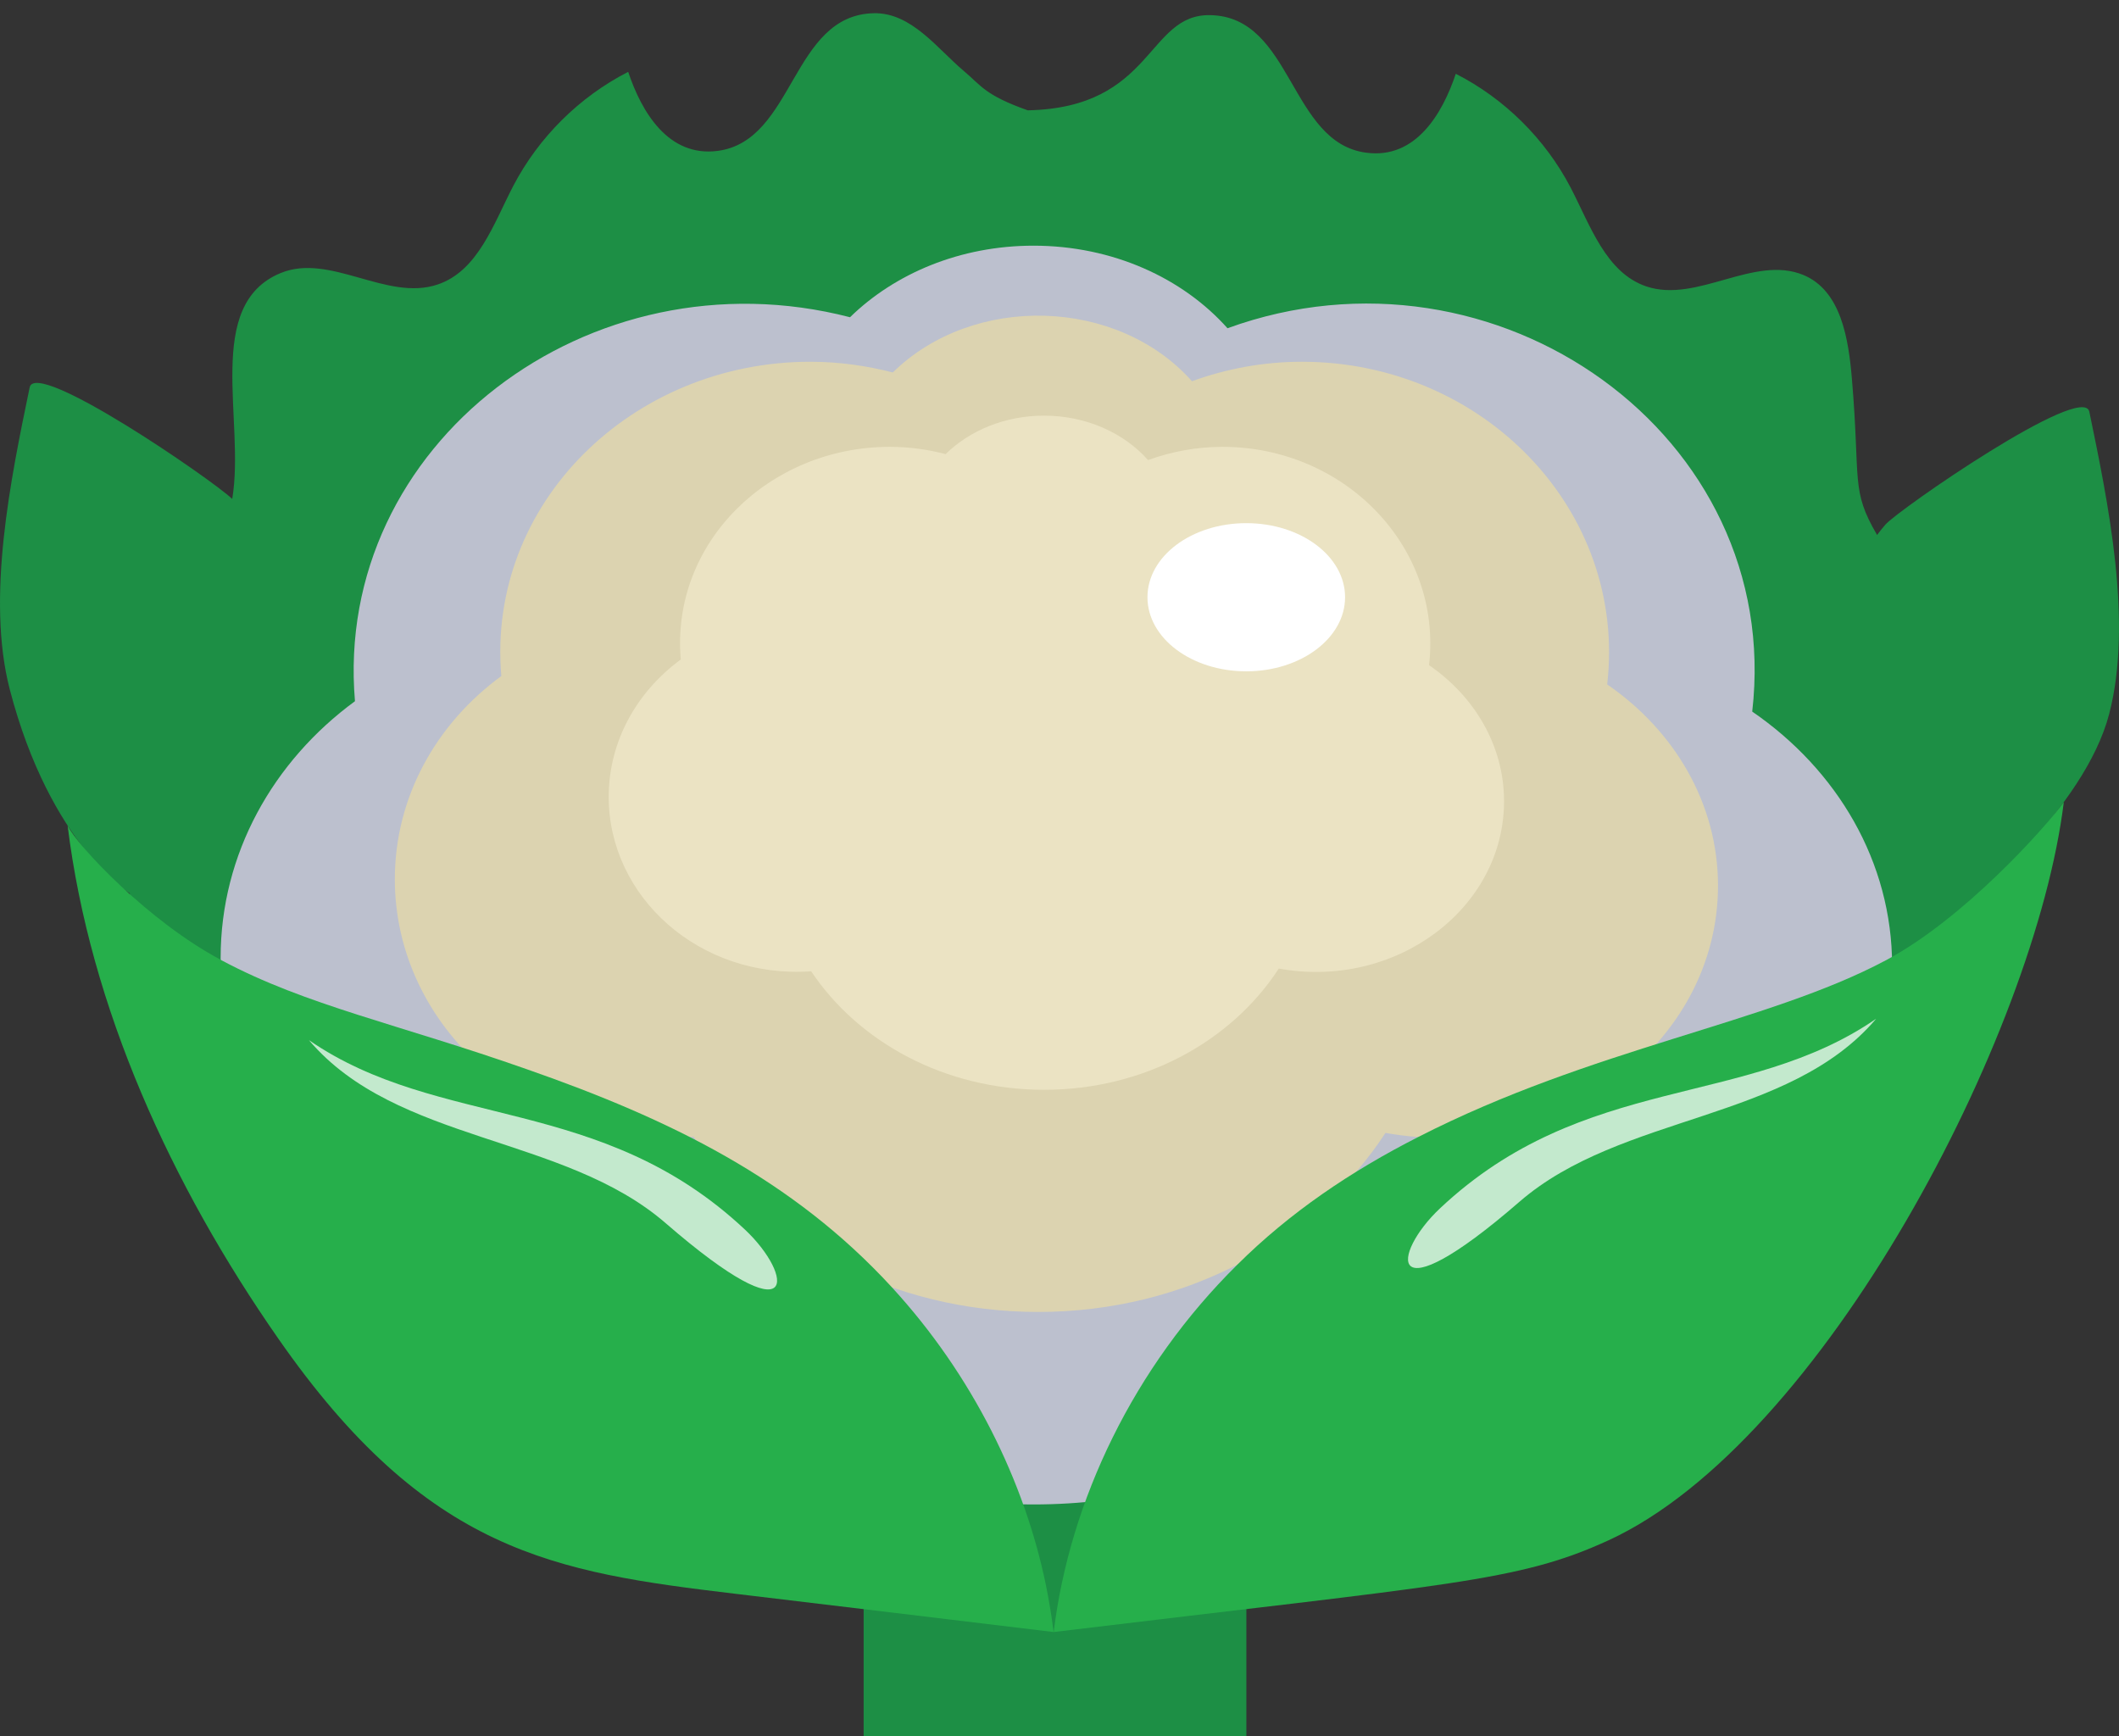 <?xml version="1.0" encoding="utf-8"?>
<!-- Generator: Adobe Illustrator 25.4.1, SVG Export Plug-In . SVG Version: 6.00 Build 0)  -->
<svg version="1.1" id="Layer_1" xmlns="http://www.w3.org/2000/svg" xmlns:xlink="http://www.w3.org/1999/xlink" x="0px" y="0px"
	 viewBox="0 0 209.95 171.99" style="enable-background:new 0 0 209.95 171.99;" xml:space="preserve">
<rect x="0" y="0" width="209.95" height="171.99" fill="#333333" stroke="none"/>
<style type="text/css">
	.st0{fill:#1D8F45;}
	.st1{fill:#BCC0CE;}
	.st2{fill:#DCD3B0;}
	.st3{fill:#EBE3C3;}
	.st4{fill:#26AF4B;}
	.st5{fill:#FFFFFF;fill-opacity:0.72;}
	.st6{fill:#FFFFFF;}
</style>
<g>
	<rect x="85.57" y="157.5" class="st0" width="37.92" height="14.49"/>
	<path class="st0" d="M207.01,40.79c-0.62-2.96-18.94,9.72-20.21,11.19c-0.29,0.34-0.57,0.68-0.82,1.02
		c-2.63-4.51-1.63-5.23-2.49-15.43c-0.34-4.03-1.08-8.78-4.82-10.33c-4.89-2.01-10.52,2.82-15.54,1.14
		c-4.02-1.35-5.56-6.04-7.52-9.81c-2.51-4.8-6.54-8.8-11.37-11.26c-1.33,3.97-3.98,8.47-8.86,7.82
		c-7.63-0.98-7.29-13.47-15.46-13.63c-6.32-0.13-5.57,9.18-18.09,9.43c0,0,0,0-0.01,0c-0.01,0-0.01,0-0.02-0.01
		c-4.22-1.5-4.55-2.41-6.32-3.9c-2.6-2.19-5.18-5.79-8.9-5.71C78.4,1.48,78.73,13.96,71.1,14.95c-4.88,0.63-7.53-3.85-8.86-7.83
		c-4.83,2.47-8.86,6.47-11.37,11.27c-1.96,3.76-3.5,8.46-7.52,9.8c-5.02,1.69-10.65-3.15-15.54-1.14c-7.65,3.15-3.5,14.63-4.8,22.38
		C20.94,47.47,3.54,35.51,2.94,38.38c-1.87,9.02-4.33,20.84-1.97,29.93c4.01,15.4,11.89,20.2,11.89,20.2
		c1.96,39.64,41.82,71.31,90.76,71.43c49.9,0,88.74-31.87,91.28-70.44c0,0,11.62-9.32,14.08-18.78
		C211.34,61.64,208.88,49.82,207.01,40.79z"/>
	<path class="st1" d="M173.61,70.5c3.15-27.32-25.36-47.66-51.99-37.98c-4.43-4.97-11.38-8.18-19.22-8.18
		c-7.25,0-13.74,2.75-18.18,7.09c-25.8-6.68-51.22,12.6-49.05,38.04c-8.09,5.93-13.31,15.1-13.31,25.42
		c0,18.45,16.74,33.65,37.4,32.24c8.78,13.13,24.81,21.92,43.14,21.92c18.55,0,34.75-9.01,43.45-22.41
		c21.64,3.89,41.62-11.12,41.62-30.96C187.47,85.37,182.01,76.26,173.61,70.5z"/>
	<path class="st2" d="M159.24,67.81c1.99-17.26-12.3-31.97-30.25-31.97c-3.84,0-7.5,0.7-10.89,1.93
		c-7.37-8.29-21.63-8.72-29.64-0.87c-2.61-0.67-5.34-1.06-8.18-1.06c-17.61,0-32.08,14-30.61,31.14
		c-6.42,4.69-10.55,11.96-10.55,20.13c0,14.61,13.26,26.64,29.6,25.52c6.95,10.39,19.64,17.35,34.15,17.35
		c14.69,0,27.5-7.13,34.4-17.74c17.13,3.08,32.95-8.8,32.95-24.51C170.21,79.59,165.89,72.37,159.24,67.81z"/>
	<path class="st3" d="M141.59,65.9c1.34-11.67-8.32-21.63-20.47-21.63c-2.6,0-5.08,0.48-7.37,1.31c-2.37-2.67-6.1-4.4-10.31-4.4
		c-3.89,0-7.37,1.48-9.75,3.81c-1.76-0.46-3.61-0.72-5.53-0.72c-11.93,0-21.71,9.48-20.71,21.07c-4.34,3.18-7.14,8.09-7.14,13.62
		c0,9.87,8.96,18.04,20.06,17.27c4.7,7.03,13.26,11.74,23.08,11.74c9.93,0,18.59-4.83,23.25-12.01c11.6,2.1,22.32-5.96,22.32-16.58
		C149.02,73.87,146.09,68.99,141.59,65.9z"/>
	<g>
		<path class="st4" d="M204.48,79.47c-2.82,23.04-23.9,63.38-45.1,73.13c-8.97,4.12-15.49,4.32-54.98,9.09
			c1.59-13.01,7.93-26.26,18.19-36.39c5.22-5.19,11.28-9.27,17.92-12.65c17.27-8.83,34.58-11.25,46.32-17.5
			C194.51,91.08,202.57,82.09,204.48,79.47z"/>
		<path class="st4" d="M104.39,161.69c-0.63-0.09-30.88-3.71-31.54-3.79c-17.93-2.14-30.53-4.08-45.29-25.3
			C17,117.45,8.93,99.88,6.7,81.79c1,2.07,8.07,9.53,15.17,13.3c0.04,0.02,0.06,0.05,0.1,0.06c8.4,4.48,17.52,6.31,30.22,10.78
			c14.19,4.95,26.35,10.89,36.19,21.62c7.98,8.69,13.15,19.25,15.25,29.5C103.9,158.37,104.18,159.99,104.39,161.69z"/>
	</g>
	<path class="st5" d="M185.89,100.93c-12.94,8.92-28.92,5.35-43.21,18.78c-4.82,4.53-5.54,10.98,7.87-0.65
		C160.67,110.3,177.23,111.14,185.89,100.93z"/>
	<path class="st5" d="M30.61,103.05c12.93,8.91,28.94,5.37,43.21,18.78c4.82,4.53,5.54,10.98-7.87-0.65
		C55.84,112.42,39.27,113.26,30.61,103.05z"/>
	<path class="st6" d="M133.27,59.17c0,4.05-4.38,7.34-9.79,7.34c-5.41,0-9.79-3.28-9.79-7.34c0-4.06,4.38-7.34,9.79-7.34
		C128.89,51.83,133.27,55.11,133.27,59.17z"/>
</g>
</svg>

